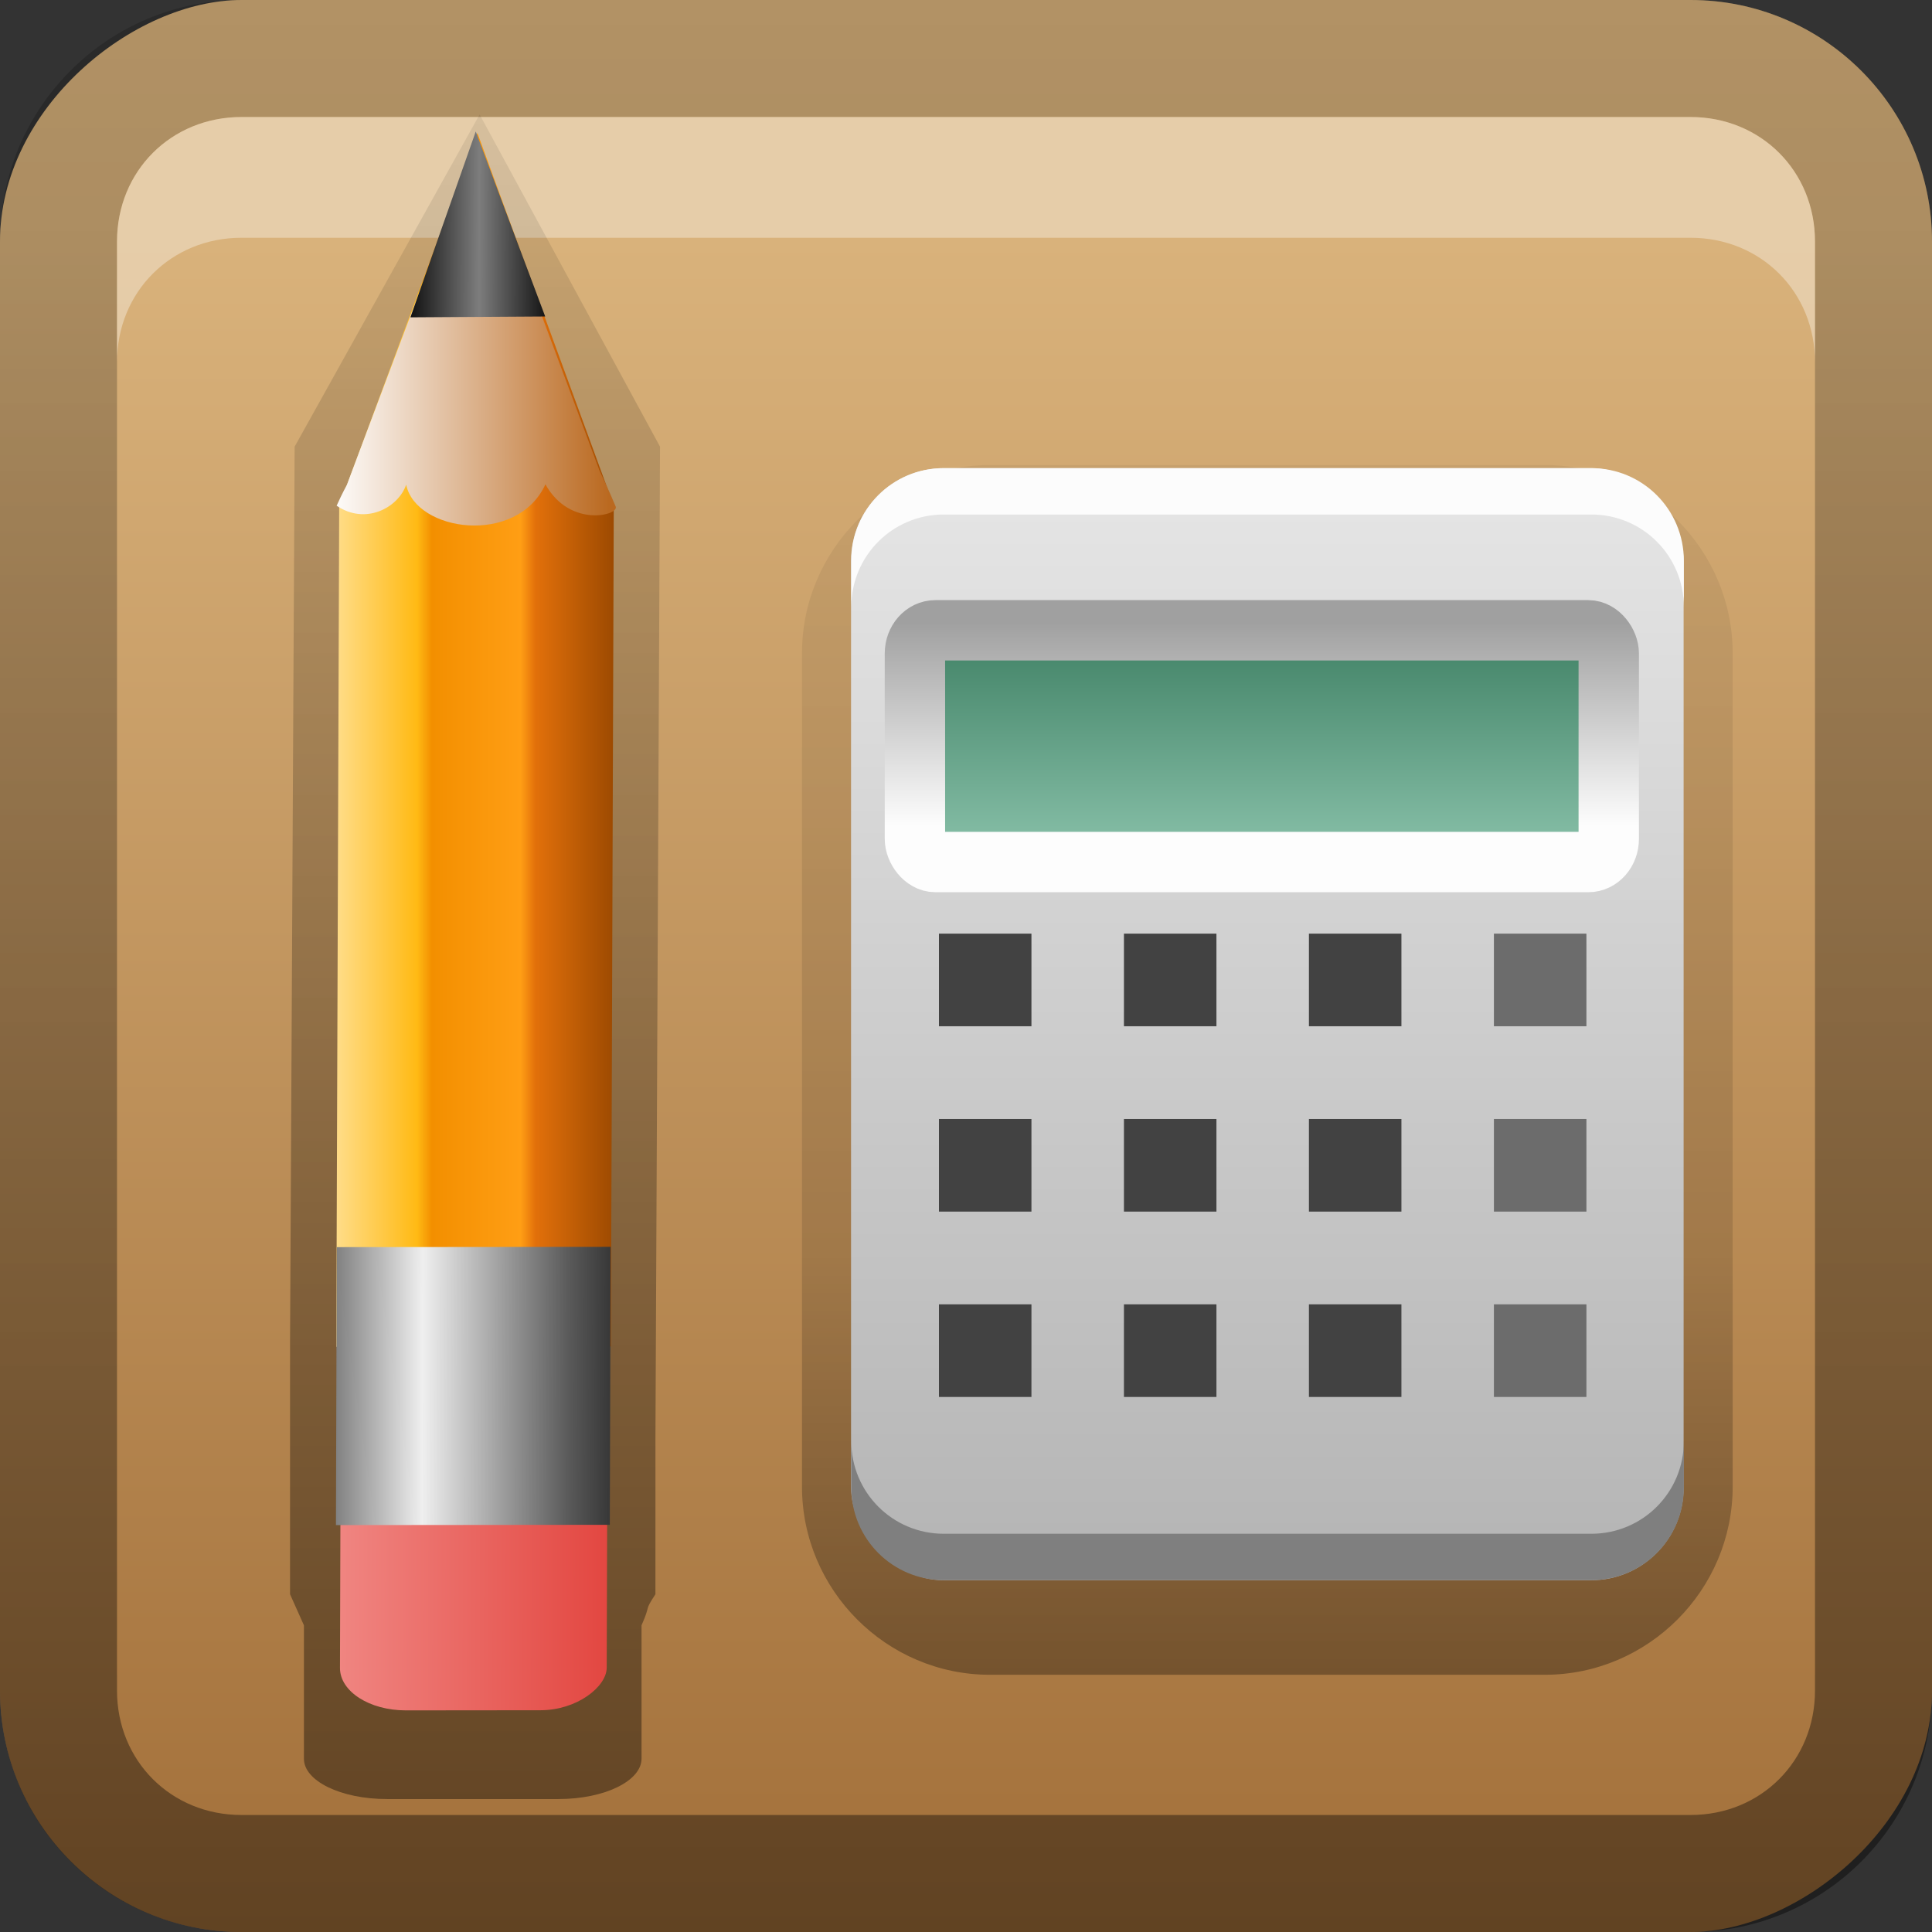 <?xml version="1.0" encoding="UTF-8"?>
<svg id="svg2" width="16" height="16" version="1.0" xmlns="http://www.w3.org/2000/svg" xmlns:cc="http://creativecommons.org/ns#" xmlns:dc="http://purl.org/dc/elements/1.1/" xmlns:rdf="http://www.w3.org/1999/02/22-rdf-syntax-ns#" xmlns:xlink="http://www.w3.org/1999/xlink">
 <rect width="100%" height="100%" fill="#333333" stroke="none"/>
 <defs id="defs4">
  <linearGradient id="linearGradient3204" x1="1" x2="15" y1="9" y2="9" gradientTransform="translate(-17,-2)" gradientUnits="userSpaceOnUse">
   <stop id="stop3189-2" stop-color="#a26f39" offset="0"/>
   <stop id="stop3191-4" stop-color="#d9b27b" offset="1"/>
  </linearGradient>
  <linearGradient id="linearGradient3629" x2="29.017" y1="8" y2="8" gradientTransform="matrix(0,-1,1,0,0,16)" gradientUnits="userSpaceOnUse">
   <stop id="stop3330" offset="0"/>
   <stop id="stop3333" stop-opacity="0" offset="1"/>
  </linearGradient>
  <linearGradient id="linearGradient6865" x1="35.5" x2="35.5" y1="14" y2="38.047" gradientTransform="matrix(.067 0 0 .07 6.574 4.173)" gradientUnits="userSpaceOnUse">
   <stop id="stop3467" stop-color="#a0a0a0" offset="0"/>
   <stop id="stop3469" stop-color="#fdfdfd" offset="1"/>
  </linearGradient>
  <linearGradient id="linearGradient6863" x1="8.724" x2="8.724" y1="7.373" y2="3.73" gradientTransform="matrix(.341 0 0 .539 6.657 3.292)" gradientUnits="userSpaceOnUse">
   <stop id="stop7127" stop-color="#90c7b0" offset="0"/>
   <stop id="stop7129" stop-color="#438468" offset="1"/>
  </linearGradient>
  <linearGradient id="linearGradient6899" x1="14.275" x2="14.275" y1="16.897" y2="4.876" gradientTransform="matrix(.766 0 0 .767 .107 .119)" gradientUnits="userSpaceOnUse">
   <stop id="stop6829" stop-color="#b4b4b4" offset="0"/>
   <stop id="stop6831" stop-color="#e6e6e6" offset="1"/>
  </linearGradient>
  <linearGradient id="linearGradient6947" x1="13.923" x2="13.923" y1="18" y2="2.967" gradientUnits="userSpaceOnUse">
   <stop id="stop3217" stop-opacity=".784" offset="0"/>
   <stop id="stop3318" stop-opacity=".314" offset=".3"/>
   <stop id="stop3219" stop-opacity=".078" offset="1"/>
  </linearGradient>
  <linearGradient id="linearGradient6444" x1="141.25" x2="144.81" y1="4.922" y2="4.922" gradientTransform="matrix(-.371 .001 -.001 .266 57.038 .405)" gradientUnits="userSpaceOnUse">
   <stop id="stop3396" offset="0"/>
   <stop id="stop3402" stop-color="#7d7d7d" offset=".5"/>
   <stop id="stop3398" offset="1"/>
  </linearGradient>
  <linearGradient id="linearGradient6454" x1="136" x2="150" y1="106" y2="106" gradientTransform="matrix(.174 0 0 .121 -28.902 -1.363)" gradientUnits="userSpaceOnUse">
   <stop id="stop3403" stop-color="#292929" offset="0"/>
   <stop id="stop3447" stop-color="#595959" offset=".2"/>
   <stop id="stop3410" stop-color="#efefef" offset=".7"/>
   <stop id="stop3405" stop-color="#7f7f7f" offset="1"/>
  </linearGradient>
  <linearGradient id="linearGradient6441" x1="136.99" x2="149" y1="17.043" y2="17.043" gradientTransform="matrix(-.193 0 -0 .114 31.484 .788)" gradientUnits="userSpaceOnUse">
   <stop id="stop3310" stop-color="#ba6920" offset="0"/>
   <stop id="stop3312" stop-color="#fff" offset="1"/>
  </linearGradient>
  <linearGradient id="linearGradient6447" x1="136" x2="150" y1="60" y2="60" gradientTransform="matrix(-.175 0 -0 .105 28.969 1.021)" gradientUnits="userSpaceOnUse">
   <stop id="stop3280" stop-color="#944500" offset="0"/>
   <stop id="stop3290" stop-color="#e2700a" offset=".3"/>
   <stop id="stop3286" stop-color="#ff9e14" offset=".35"/>
   <stop id="stop3288" stop-color="#f38f00" offset=".65"/>
   <stop id="stop3292" stop-color="#ffba14" offset=".7"/>
   <stop id="stop3282" stop-color="#ffe094" offset="1"/>
  </linearGradient>
  <linearGradient id="linearGradient6450" x1="136.41" x2="149.53" y1="115.49" y2="115.49" gradientTransform="matrix(.182 0 0 .117 -30.034 -.333)" gradientUnits="userSpaceOnUse">
   <stop id="stop3487" stop-color="#e2433d" offset="0"/>
   <stop id="stop3489" stop-color="#f08682" offset="1"/>
  </linearGradient>
  <linearGradient id="linearGradient3097" x1="5.5" x2="5.5" y1="19.986" y2="-2.134" gradientTransform="matrix(.876 0 0 .777 -.882 -.434)" gradientUnits="userSpaceOnUse">
   <stop id="stop6959" offset="0"/>
   <stop id="stop6961" stop-opacity="0" offset="1"/>
  </linearGradient>
 </defs>
 <g id="layer1">
  <rect id="rect3196" transform="rotate(-90)" x="-16" width="16" height="16" rx="2" ry="2" fill="url(#linearGradient3204)"/>
  <path id="rect2835" d="m0 14c0 1.108 0.892 2 2 2h12c1.108 0 2-0.892 2-2v-12c0-1.108-0.892-2-2-2h-12c-1.108 0-2 0.892-2 2v12zm0.969 0v-12c0-0.583 0.448-1.031 1.031-1.031h12c0.583 0 1.031 0.448 1.031 1.031v12c0 0.583-0.448 1.031-1.031 1.031h-12c-0.583 0-1.031-0.448-1.031-1.031z" fill="url(#linearGradient3629)" opacity=".4"/>
  <path id="path2843" d="m2 0.969c-0.583 0-1.031 0.448-1.031 1.031v1c0-0.583 0.448-1.031 1.031-1.031h12c0.583 0 1.031 0.448 1.031 1.031v-1c0-0.583-0.448-1.031-1.031-1.031h-12z" fill="#fff" opacity=".35"/>
  <path id="rect6344" d="m3.206 14.899c-0.385 3.51e-4 -0.69-0.151-0.689-0.334v-1.105l-0.115-0.257v-2.082l0.038-7.422 1.532-2.751 1.494 2.751-0.038 8.219v1.285c-0.098 0.149-0.034 0.075-0.115 0.257v1.105c-7.414e-4 0.183-0.304 0.334-0.689 0.334h-1.417z" fill="url(#linearGradient3097)" opacity=".4"/>
  <rect id="rect3483" transform="matrix(-1 .001 -.003 1 0 0)" x="-5.066" y="12.289" width="2.209" height="1.879" rx=".547" ry=".352" fill="url(#linearGradient6450)"/>
  <path id="rect2480" d="m5.083 4.188-1.129-3.086-1.145 3.088-0.024 6.964 2.274-0.003 0.024-6.964z" fill="url(#linearGradient6447)"/>
  <path id="path3274" d="m4.16 1.739 0.805 2.158s0.089 0.188 0.133 0.296c0.037 0.073-0.378 0.184-0.581-0.182-0.236 0.513-1.075 0.392-1.153 0.003-0.067 0.193-0.339 0.336-0.576 0.174 0.046-0.103 0.085-0.173 0.085-0.173l0.848-2.258 0.439-0.018z" fill="url(#linearGradient6441)" fill-rule="evenodd"/>
  <rect id="rect6452" transform="matrix(-1 .001 -.003 1 0 0)" x="-5.088" y="10.331" width="2.268" height="2.302" fill="url(#linearGradient6454)"/>
  <path id="path3272" d="m4.515 2.621-1.116 0.007 0.541-1.539" fill="url(#linearGradient6444)" fill-rule="evenodd"/>
  <path id="path6939" transform="matrix(.766 0 0 .767 .107 .04)" d="m10.562 4.969c-1.117 0-2.031 0.915-2.031 2.031v9c0 1.117 0.915 2.031 2.031 2.031h6c1.117 0 2.031-0.915 2.031-2.031v-9c0-1.117-0.915-2.031-2.031-2.031h-6z" fill="url(#linearGradient6947)" fill-rule="evenodd" opacity=".4"/>
  <rect id="rect6891" x="7.048" y="3.877" width="6.895" height="9.21" rx=".766" ry=".767" fill="url(#linearGradient6899)" fill-rule="evenodd"/>
  <rect id="rect6901" x="7.776" y="10.802" width=".766" height=".767" fill="#424242" fill-rule="evenodd"/>
  <rect id="rect6903" x="9.308" y="10.802" width=".766" height=".767" fill="#424242" fill-rule="evenodd"/>
  <rect id="rect6905" x="10.84" y="10.802" width=".766" height=".767" fill="#424242" fill-rule="evenodd"/>
  <rect id="rect6907" x="7.776" y="9.267" width=".766" height=".767" fill="#424242" fill-rule="evenodd"/>
  <rect id="rect6909" x="9.308" y="9.267" width=".766" height=".767" fill="#424242" fill-rule="evenodd"/>
  <rect id="rect6911" x="10.84" y="9.267" width=".766" height=".767" fill="#424242" fill-rule="evenodd"/>
  <rect id="rect6913" x="7.776" y="7.732" width=".766" height=".767" fill="#424242" fill-rule="evenodd"/>
  <rect id="rect6915" x="9.308" y="7.732" width=".766" height=".767" fill="#424242" fill-rule="evenodd"/>
  <rect id="rect6917" x="10.84" y="7.732" width=".766" height=".767" fill="#424242" fill-rule="evenodd"/>
  <rect id="rect6919" x="12.372" y="10.802" width=".766" height=".767" fill="#6c6c6c" fill-rule="evenodd"/>
  <rect id="rect6921" x="12.372" y="9.267" width=".766" height=".767" fill="#6c6c6c" fill-rule="evenodd"/>
  <rect id="rect6923" x="12.372" y="7.732" width=".766" height=".767" fill="#6c6c6c" fill-rule="evenodd"/>
  <rect id="rect3463" x="7.569" y="5.303" width="5.68" height="1.963" rx=".132" ry=".178" fill="url(#linearGradient6863)"/>
  <rect id="rect3555" x="7.577" y="5.22" width="5.746" height="1.919" rx=".169" ry=".192" fill="none" stroke="url(#linearGradient6865)" stroke-linejoin="round" stroke-width=".5"/>
  <path id="rect6931" d="m7.816 3.877c-0.424 0-0.766 0.342-0.766 0.767v0.384c0-0.425 0.342-0.767 0.766-0.767h5.363c0.424 0 0.766 0.342 0.766 0.767v-0.384c0-0.425-0.342-0.767-0.766-0.767h-5.363z" fill="#fcfcfc" fill-rule="evenodd"/>
  <path id="path6937" d="m7.816 13.086c-0.424 0-0.766-0.342-0.766-0.767v-0.384c0 0.425 0.342 0.767 0.766 0.767h5.363c0.424 0 0.766-0.342 0.766-0.767v0.384c0 0.425-0.342 0.767-0.766 0.767h-5.363z" fill="#7f7f7f" fill-rule="evenodd"/>
 </g>
</svg>
